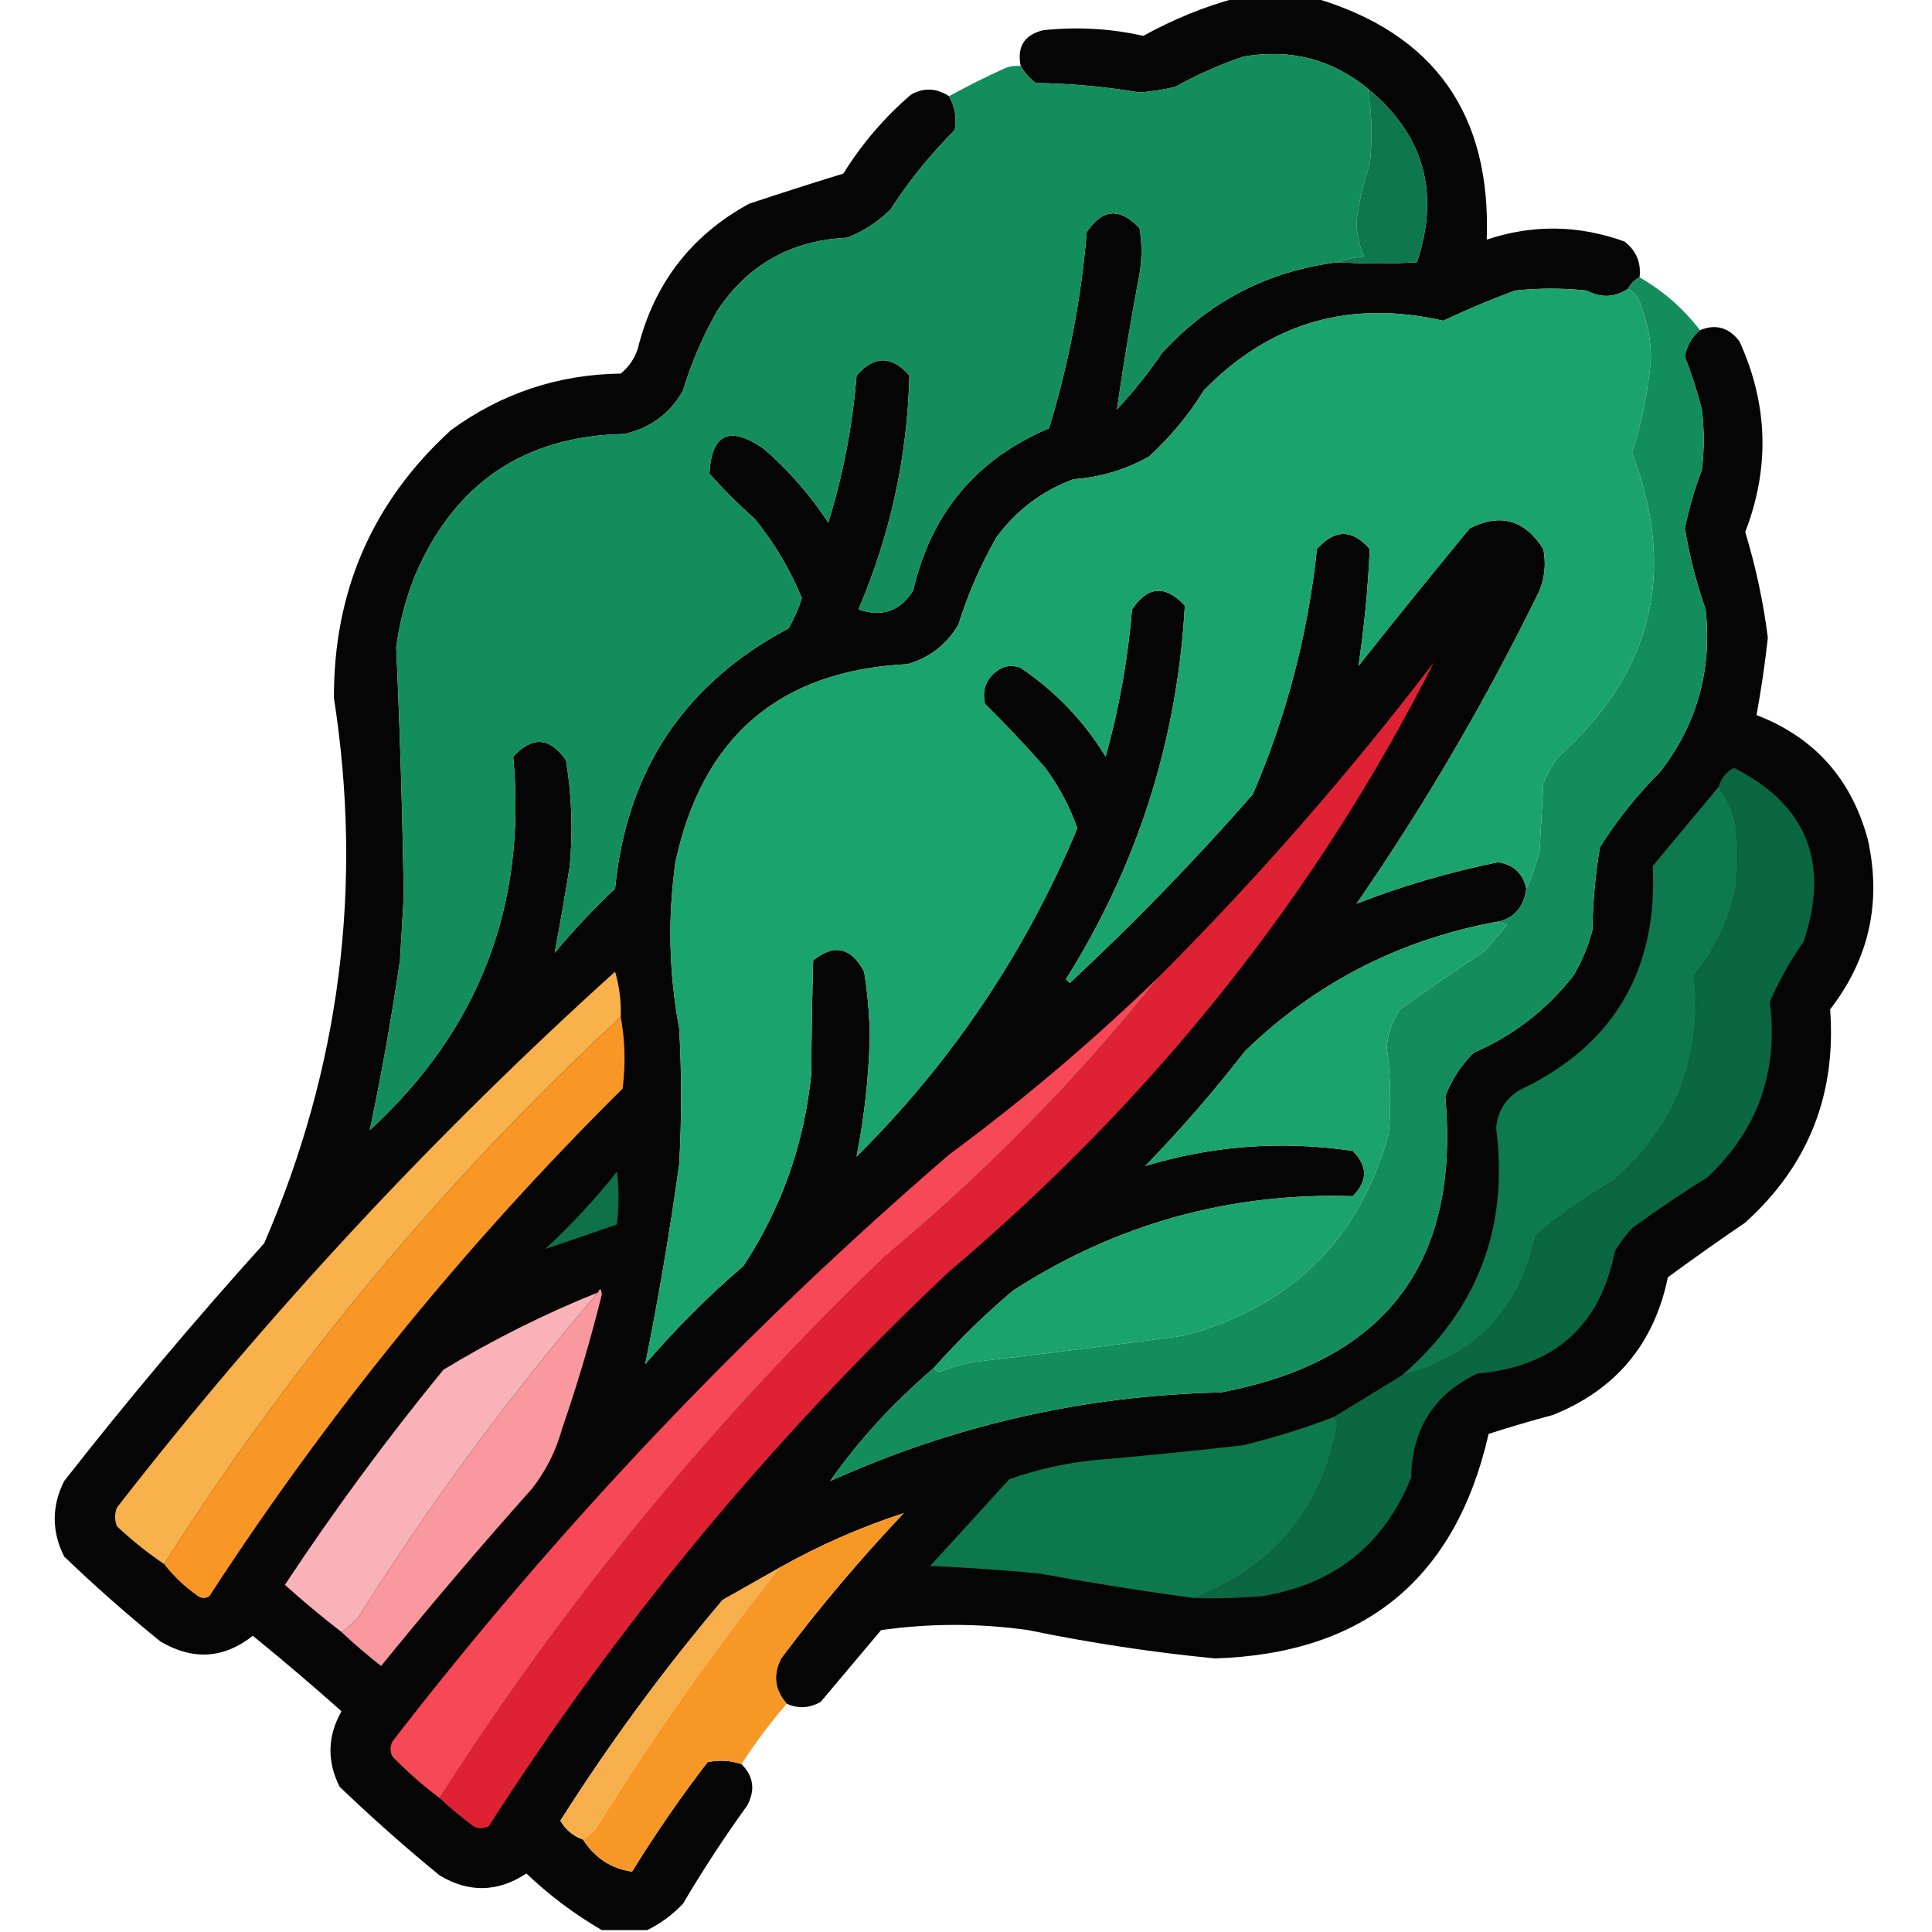 <?xml version="1.0" encoding="UTF-8"?>
<!DOCTYPE svg PUBLIC "-//W3C//DTD SVG 1.1//EN" "http://www.w3.org/Graphics/SVG/1.1/DTD/svg11.dtd">
<svg xmlns="http://www.w3.org/2000/svg" version="1.1" width="512px" height="512px" style="shape-rendering:geometricPrecision; text-rendering:geometricPrecision; image-rendering:optimizeQuality; fill-rule:evenodd; clip-rule:evenodd" xmlns:xlink="http://www.w3.org/1999/xlink">
<g><path style="opacity:0.984" fill="#010201" d="M 327.5,-0.5 C 334.5,-0.5 341.5,-0.5 348.5,-0.5C 380.046,8.851 395.212,30.184 394,63.5C 406.185,59.444 418.352,59.61 430.5,64C 433.62,66.408 434.953,69.574 434.5,73.5C 433.167,74.167 432.167,75.167 431.5,76.5C 427.948,78.868 424.281,79.035 420.5,77C 414.167,76.333 407.833,76.333 401.5,77C 395.062,79.385 388.728,82.052 382.5,85C 357.683,79.322 336.517,85.489 319,103.5C 315.002,109.979 310.168,115.812 304.5,121C 298.292,124.481 291.625,126.481 284.5,127C 276.1,130.114 269.267,135.281 264,142.5C 259.836,149.826 256.502,157.493 254,165.5C 250.9,170.8 246.4,174.3 240.5,176C 206.629,177.704 186.129,195.204 179,228.5C 176.929,243.208 177.262,257.875 180,272.5C 180.667,284.5 180.667,296.5 180,308.5C 177.53,326.323 174.53,343.99 171,361.5C 179,352.167 187.667,343.5 197,335.5C 207.163,320.012 213.163,303.012 215,284.5C 215.049,274.451 215.216,264.451 215.5,254.5C 221.068,250.048 225.568,251.048 229,257.5C 229.943,263.293 230.443,269.127 230.5,275C 230.203,285.677 229.036,296.177 227,306.5C 252.246,281.411 271.746,252.411 285.5,219.5C 283.448,213.728 280.614,208.394 277,203.5C 271.863,197.609 266.53,191.943 261,186.5C 260.132,182.328 261.632,179.162 265.5,177C 267.167,176.333 268.833,176.333 270.5,177C 279.712,183.212 287.212,191.045 293,200.5C 296.553,187.755 298.887,174.755 300,161.5C 304.171,155.271 308.837,154.938 314,160.5C 311.995,196.181 301.495,229.181 282.5,259.5C 282.833,259.833 283.167,260.167 283.5,260.5C 300.547,244.62 316.714,227.954 332,210.5C 340.947,189.711 346.614,168.045 349,145.5C 353.714,140.177 358.38,140.177 363,145.5C 362.541,155.91 361.541,166.243 360,176.5C 369.713,164.242 379.547,152.075 389.5,140C 397.575,135.91 404.075,137.744 409,145.5C 409.738,149.261 409.405,152.928 408,156.5C 393.852,185.48 377.685,213.147 359.5,239.5C 371.341,234.844 383.841,231.177 397,228.5C 401.132,229.14 403.632,231.473 404.5,235.5C 403.758,240.909 400.758,243.909 395.5,244.5C 370.229,249.384 348.396,260.717 330,278.5C 321.757,289.134 312.923,299.301 303.5,309C 321.441,303.554 339.774,302.221 358.5,305C 362.5,309 362.5,313 358.5,317C 325.896,315.984 295.896,324.318 268.5,342C 260.996,348.338 253.996,355.171 247.5,362.5C 236.584,371.871 227.417,381.871 220,392.5C 252.88,377.657 287.38,369.824 323.5,369C 367.179,360.778 387.013,334.611 383,290.5C 384.713,286.127 387.213,282.293 390.5,279C 401.096,274.399 409.929,267.566 417,258.5C 419.225,254.719 420.891,250.719 422,246.5C 422.108,239.089 422.775,231.755 424,224.5C 428.573,217.256 433.907,210.59 440,204.5C 449.754,191.822 453.754,177.488 452,161.5C 449.548,154.48 447.715,147.314 446.5,140C 447.587,134.736 449.087,129.569 451,124.5C 451.667,119.167 451.667,113.833 451,108.5C 449.773,103.72 448.273,99.054 446.5,94.5C 446.974,91.689 448.307,89.355 450.5,87.5C 454.703,85.778 458.203,86.778 461,90.5C 468.563,107.16 469.063,123.993 462.5,141C 465.303,150.205 467.303,159.538 468.5,169C 467.748,175.833 466.748,182.667 465.5,189.5C 480.821,195.401 490.655,206.401 495,222.5C 498.678,239.114 495.345,254.114 485,267.5C 486.693,290.104 479.193,308.938 462.5,324C 455.579,328.71 448.746,333.544 442,338.5C 438.371,356.129 428.204,368.296 411.5,375C 405.777,376.514 400.11,378.18 394.5,380C 385.757,418.394 361.59,438.227 322,439.5C 305.373,437.886 288.873,435.386 272.5,432C 259.492,430.156 246.492,430.156 233.5,432C 228.167,438.333 222.833,444.667 217.5,451C 214.546,452.719 211.546,452.885 208.5,451.5C 205.284,447.868 204.784,443.868 207,439.5C 217.082,426.08 227.915,413.247 239.5,401C 228.117,404.685 217.117,409.519 206.5,415.5C 201.527,418.321 196.527,421.155 191.5,424C 175.824,442.522 161.49,462.022 148.5,482.5C 149.931,484.938 151.931,486.604 154.5,487.5C 157.674,492.402 162.008,495.235 167.5,496C 173.673,485.985 180.34,476.319 187.5,467C 190.555,466.366 193.555,466.532 196.5,467.5C 199.715,470.721 200.215,474.388 198,478.5C 191.94,486.897 186.273,495.563 181,504.5C 178.175,507.476 175.008,509.809 171.5,511.5C 167.5,511.5 163.5,511.5 159.5,511.5C 152.332,507.354 145.665,502.354 139.5,496.5C 131.912,501.485 124.245,501.652 116.5,497C 107.318,489.481 98.485,481.647 90,473.5C 86.609,466.742 86.775,460.075 90.5,453.5C 82.839,446.675 75.005,440.009 67,433.5C 59.279,439.586 51.112,440.086 42.5,435C 33.703,427.872 25.203,420.372 17,412.5C 13.667,405.833 13.667,399.167 17,392.5C 33.915,370.914 51.581,349.914 70,329.5C 90.1,283.132 96.267,234.966 88.5,185C 88.388,156.639 98.721,132.972 119.5,114C 132.881,104.236 147.881,99.236 164.5,99C 166.617,97.269 168.117,95.102 169,92.5C 173.242,75.272 183.076,62.439 198.5,54C 206.824,51.227 215.157,48.56 223.5,46C 228.435,38.066 234.435,31.066 241.5,25C 244.904,23.18 248.237,23.346 251.5,25.5C 253.097,28.319 253.597,31.319 253,34.5C 246.575,40.921 240.909,47.921 236,55.5C 232.707,58.787 228.873,61.287 224.5,63C 209.598,63.696 198.098,70.196 190,82.5C 186.221,89.172 183.221,96.172 181,103.5C 177.551,109.611 172.385,113.444 165.5,115C 138.958,115.535 120.458,128.035 110,152.5C 107.551,158.63 105.884,164.963 105,171.5C 105.993,193.465 106.66,215.465 107,237.5C 106.667,243.167 106.333,248.833 106,254.5C 103.789,269.66 101.123,284.66 98,299.5C 126.995,272.861 139.661,239.861 136,200.5C 141.081,195.014 145.748,195.347 150,201.5C 151.519,210.781 151.853,220.114 151,229.5C 149.743,237.251 148.41,244.917 147,252.5C 151.967,246.531 157.301,240.865 163,235.5C 166.071,204.134 181.405,181.134 209,166.5C 210.444,163.945 211.611,161.279 212.5,158.5C 209.366,150.87 205.199,143.87 200,137.5C 195.721,133.711 191.721,129.711 188,125.5C 188.587,114.833 193.421,112.667 202.5,119C 209.099,124.761 214.766,131.261 219.5,138.5C 223.436,125.783 225.936,112.783 227,99.5C 231.667,94.167 236.333,94.167 241,99.5C 240.47,121.007 235.97,141.673 227.5,161.5C 233.7,163.644 238.534,161.978 242,156.5C 246.738,135.991 258.738,121.658 278,113.5C 283.185,96.543 286.519,79.21 288,61.5C 292.171,55.271 296.837,54.938 302,60.5C 302.667,64.5 302.667,68.5 302,72.5C 299.728,84.515 297.728,96.515 296,108.5C 300.38,103.789 304.38,98.789 308,93.5C 320.576,79.796 336.076,71.796 354.5,69.5C 361.55,69.918 368.55,69.918 375.5,69.5C 381.687,51.076 377.354,35.742 362.5,23.5C 352.953,15.682 341.953,12.849 329.5,15C 323.264,17.117 317.264,19.784 311.5,23C 308.374,23.759 305.207,24.259 302,24.5C 292.911,22.968 283.745,22.135 274.5,22C 272.807,20.75 271.473,19.25 270.5,17.5C 269.464,12.376 271.464,9.21 276.5,8C 285.468,7.056 294.302,7.556 303,9.5C 310.867,5.14 319.034,1.807 327.5,-0.5 Z"/></g>
<g><path style="opacity:1" fill="#148d5d" d="M 362.5,23.5 C 363.589,30.117 363.756,36.783 363,43.5C 361.319,48.376 360.153,53.376 359.5,58.5C 359.481,61.842 360.148,65.009 361.5,68C 358.964,68.186 356.631,68.686 354.5,69.5C 336.076,71.796 320.576,79.796 308,93.5C 304.38,98.789 300.38,103.789 296,108.5C 297.728,96.515 299.728,84.515 302,72.5C 302.667,68.5 302.667,64.5 302,60.5C 296.837,54.938 292.171,55.271 288,61.5C 286.519,79.21 283.185,96.543 278,113.5C 258.738,121.658 246.738,135.991 242,156.5C 238.534,161.978 233.7,163.644 227.5,161.5C 235.97,141.673 240.47,121.007 241,99.5C 236.333,94.167 231.667,94.167 227,99.5C 225.936,112.783 223.436,125.783 219.5,138.5C 214.766,131.261 209.099,124.761 202.5,119C 193.421,112.667 188.587,114.833 188,125.5C 191.721,129.711 195.721,133.711 200,137.5C 205.199,143.87 209.366,150.87 212.5,158.5C 211.611,161.279 210.444,163.945 209,166.5C 181.405,181.134 166.071,204.134 163,235.5C 157.301,240.865 151.967,246.531 147,252.5C 148.41,244.917 149.743,237.251 151,229.5C 151.853,220.114 151.519,210.781 150,201.5C 145.748,195.347 141.081,195.014 136,200.5C 139.661,239.861 126.995,272.861 98,299.5C 101.123,284.66 103.789,269.66 106,254.5C 106.333,248.833 106.667,243.167 107,237.5C 106.66,215.465 105.993,193.465 105,171.5C 105.884,164.963 107.551,158.63 110,152.5C 120.458,128.035 138.958,115.535 165.5,115C 172.385,113.444 177.551,109.611 181,103.5C 183.221,96.172 186.221,89.172 190,82.5C 198.098,70.196 209.598,63.696 224.5,63C 228.873,61.287 232.707,58.787 236,55.5C 240.909,47.921 246.575,40.921 253,34.5C 253.597,31.319 253.097,28.319 251.5,25.5C 256.364,22.822 261.364,20.322 266.5,18C 267.793,17.51 269.127,17.343 270.5,17.5C 271.473,19.25 272.807,20.75 274.5,22C 283.745,22.135 292.911,22.968 302,24.5C 305.207,24.259 308.374,23.759 311.5,23C 317.264,19.784 323.264,17.117 329.5,15C 341.953,12.849 352.953,15.682 362.5,23.5 Z"/></g>
<g><path style="opacity:1" fill="#0e774d" d="M 362.5,23.5 C 377.354,35.742 381.687,51.076 375.5,69.5C 368.55,69.918 361.55,69.918 354.5,69.5C 356.631,68.686 358.964,68.186 361.5,68C 360.148,65.009 359.481,61.842 359.5,58.5C 360.153,53.376 361.319,48.376 363,43.5C 363.756,36.783 363.589,30.117 362.5,23.5 Z"/></g>
<g><path style="opacity:1" fill="#148d5d" d="M 434.5,73.5 C 440.747,77.078 446.08,81.744 450.5,87.5C 448.307,89.355 446.974,91.689 446.5,94.5C 448.273,99.054 449.773,103.72 451,108.5C 451.667,113.833 451.667,119.167 451,124.5C 449.087,129.569 447.587,134.736 446.5,140C 447.715,147.314 449.548,154.48 452,161.5C 453.754,177.488 449.754,191.822 440,204.5C 433.907,210.59 428.573,217.256 424,224.5C 422.775,231.755 422.108,239.089 422,246.5C 420.891,250.719 419.225,254.719 417,258.5C 409.929,267.566 401.096,274.399 390.5,279C 387.213,282.293 384.713,286.127 383,290.5C 387.013,334.611 367.179,360.778 323.5,369C 287.38,369.824 252.88,377.657 220,392.5C 227.417,381.871 236.584,371.871 247.5,362.5C 247.735,363.097 248.235,363.43 249,363.5C 251.774,362.464 254.607,361.631 257.5,361C 276.202,358.832 294.869,356.499 313.5,354C 341.97,346.529 360.137,328.695 368,300.5C 368.692,292.815 368.525,285.149 367.5,277.5C 367.804,273.886 368.971,270.552 371,267.5C 378.413,262.21 385.913,257.043 393.5,252C 395.5,249.667 397.5,247.333 399.5,245C 398.207,244.51 396.873,244.343 395.5,244.5C 400.758,243.909 403.758,240.909 404.5,235.5C 405.956,232.386 407.122,229.052 408,225.5C 408.333,219.5 408.667,213.5 409,207.5C 410.08,205.004 411.414,202.67 413,200.5C 437.985,178.199 444.485,151.366 432.5,120C 435.033,112.029 436.7,103.863 437.5,95.5C 437.574,90.657 436.741,85.991 435,81.5C 434.451,79.24 433.284,77.574 431.5,76.5C 432.167,75.167 433.167,74.167 434.5,73.5 Z"/></g>
<g><path style="opacity:1" fill="#1ba36e" d="M 431.5,76.5 C 433.284,77.574 434.451,79.24 435,81.5C 436.741,85.991 437.574,90.657 437.5,95.5C 436.7,103.863 435.033,112.029 432.5,120C 444.485,151.366 437.985,178.199 413,200.5C 411.414,202.67 410.08,205.004 409,207.5C 408.667,213.5 408.333,219.5 408,225.5C 407.122,229.052 405.956,232.386 404.5,235.5C 403.632,231.473 401.132,229.14 397,228.5C 383.841,231.177 371.341,234.844 359.5,239.5C 377.685,213.147 393.852,185.48 408,156.5C 409.405,152.928 409.738,149.261 409,145.5C 404.075,137.744 397.575,135.91 389.5,140C 379.547,152.075 369.713,164.242 360,176.5C 361.541,166.243 362.541,155.91 363,145.5C 358.38,140.177 353.714,140.177 349,145.5C 346.614,168.045 340.947,189.711 332,210.5C 316.714,227.954 300.547,244.62 283.5,260.5C 283.167,260.167 282.833,259.833 282.5,259.5C 301.495,229.181 311.995,196.181 314,160.5C 308.837,154.938 304.171,155.271 300,161.5C 298.887,174.755 296.553,187.755 293,200.5C 287.212,191.045 279.712,183.212 270.5,177C 268.833,176.333 267.167,176.333 265.5,177C 261.632,179.162 260.132,182.328 261,186.5C 266.53,191.943 271.863,197.609 277,203.5C 280.614,208.394 283.448,213.728 285.5,219.5C 271.746,252.411 252.246,281.411 227,306.5C 229.036,296.177 230.203,285.677 230.5,275C 230.443,269.127 229.943,263.293 229,257.5C 225.568,251.048 221.068,250.048 215.5,254.5C 215.216,264.451 215.049,274.451 215,284.5C 213.163,303.012 207.163,320.012 197,335.5C 187.667,343.5 179,352.167 171,361.5C 174.53,343.99 177.53,326.323 180,308.5C 180.667,296.5 180.667,284.5 180,272.5C 177.262,257.875 176.929,243.208 179,228.5C 186.129,195.204 206.629,177.704 240.5,176C 246.4,174.3 250.9,170.8 254,165.5C 256.502,157.493 259.836,149.826 264,142.5C 269.267,135.281 276.1,130.114 284.5,127C 291.625,126.481 298.292,124.481 304.5,121C 310.168,115.812 315.002,109.979 319,103.5C 336.517,85.489 357.683,79.322 382.5,85C 388.728,82.052 395.062,79.385 401.5,77C 407.833,76.333 414.167,76.333 420.5,77C 424.281,79.035 427.948,78.868 431.5,76.5 Z"/></g>
<g><path style="opacity:1" fill="#df2233" d="M 116.5,476.5 C 149.954,424.176 189.287,376.343 234.5,333C 261.43,310.572 285.763,285.739 307.5,258.5C 333.545,232.363 357.712,204.696 380,175.5C 348.862,237.048 306.028,290.881 251.5,337C 204.633,381.203 163.966,430.203 129.5,484C 128.167,484.667 126.833,484.667 125.5,484C 122.335,481.665 119.335,479.165 116.5,476.5 Z"/></g>
<g><path style="opacity:1" fill="#0b6741" d="M 316.5,423.5 C 337.631,415.279 350.297,399.946 354.5,377.5C 354.457,376.584 354.124,375.917 353.5,375.5C 359.495,371.841 365.495,368.174 371.5,364.5C 390.928,359.57 402.761,347.237 407,327.5C 413.395,322.052 420.228,317.219 427.5,313C 444.045,298.725 451.212,280.558 449,258.5C 454.54,251.752 458.207,244.086 460,235.5C 460.667,229.833 460.667,224.167 460,218.5C 459.156,214.771 457.656,211.437 455.5,208.5C 456.126,206.237 457.46,204.57 459.5,203.5C 478.818,213.246 484.984,228.579 478,249.5C 474.479,254.542 471.479,259.875 469,265.5C 471.368,283.899 465.868,299.399 452.5,312C 445.661,316.252 438.994,320.752 432.5,325.5C 430.808,327.359 429.308,329.359 428,331.5C 424.045,351.451 411.878,362.284 391.5,364C 380.028,369.491 374.195,378.658 374,391.5C 366.801,409.355 353.634,419.855 334.5,423C 328.509,423.499 322.509,423.666 316.5,423.5 Z"/></g>
<g><path style="opacity:1" fill="#0e784e" d="M 455.5,208.5 C 457.656,211.437 459.156,214.771 460,218.5C 460.667,224.167 460.667,229.833 460,235.5C 458.207,244.086 454.54,251.752 449,258.5C 451.212,280.558 444.045,298.725 427.5,313C 420.228,317.219 413.395,322.052 407,327.5C 402.761,347.237 390.928,359.57 371.5,364.5C 391.553,347.18 399.886,325.347 396.5,299C 396.833,294.667 398.833,291.333 402.5,289C 427.501,277.185 439.334,257.351 438,229.5C 443.852,222.429 449.685,215.429 455.5,208.5 Z"/></g>
<g><path style="opacity:1" fill="#1ba36d" d="M 395.5,244.5 C 396.873,244.343 398.207,244.51 399.5,245C 397.5,247.333 395.5,249.667 393.5,252C 385.913,257.043 378.413,262.21 371,267.5C 368.971,270.552 367.804,273.886 367.5,277.5C 368.525,285.149 368.692,292.815 368,300.5C 360.137,328.695 341.97,346.529 313.5,354C 294.869,356.499 276.202,358.832 257.5,361C 254.607,361.631 251.774,362.464 249,363.5C 248.235,363.43 247.735,363.097 247.5,362.5C 253.996,355.171 260.996,348.338 268.5,342C 295.896,324.318 325.896,315.984 358.5,317C 362.5,313 362.5,309 358.5,305C 339.774,302.221 321.441,303.554 303.5,309C 312.923,299.301 321.757,289.134 330,278.5C 348.396,260.717 370.229,249.384 395.5,244.5 Z"/></g>
<g><path style="opacity:1" fill="#f8b14b" d="M 164.5,269.5 C 117.823,312.816 77.49,361.15 43.5,414.5C 39.12,411.544 34.954,408.211 31,404.5C 30.333,402.833 30.333,401.167 31,399.5C 70.705,348.451 114.705,301.118 163,257.5C 164.156,261.418 164.656,265.418 164.5,269.5 Z"/></g>
<g><path style="opacity:1" fill="#f89726" d="M 164.5,269.5 C 165.653,275.653 165.82,281.986 165,288.5C 123.578,329.562 87.078,374.396 55.5,423C 54.5,423.667 53.5,423.667 52.5,423C 49.044,420.613 46.044,417.78 43.5,414.5C 77.49,361.15 117.823,312.816 164.5,269.5 Z"/></g>
<g><path style="opacity:1" fill="#f74857" d="M 307.5,258.5 C 285.763,285.739 261.43,310.572 234.5,333C 189.287,376.343 149.954,424.176 116.5,476.5C 112.084,473.194 107.917,469.527 104,465.5C 103.333,464.167 103.333,462.833 104,461.5C 147.808,404.837 196.974,353.003 251.5,306C 271.214,291.457 289.88,275.624 307.5,258.5 Z"/></g>
<g><path style="opacity:1" fill="#0e7149" d="M 163.5,310.5 C 164.047,314.978 164.047,319.645 163.5,324.5C 157.089,326.719 150.756,328.886 144.5,331C 151.407,324.597 157.74,317.764 163.5,310.5 Z"/></g>
<g><path style="opacity:1" fill="#f9b2b7" d="M 158.5,342.5 C 135.236,369.6 114.069,398.267 95,428.5C 93.629,430.041 92.129,431.375 90.5,432.5C 85.373,428.545 80.373,424.378 75.5,420C 88.524,400.288 102.524,381.288 117.5,363C 130.627,355.028 144.294,348.194 158.5,342.5 Z"/></g>
<g><path style="opacity:1" fill="#f9989f" d="M 90.5,432.5 C 92.129,431.375 93.629,430.041 95,428.5C 114.069,398.267 135.236,369.6 158.5,342.5C 158.969,341.255 159.303,341.421 159.5,343C 156.547,354.977 153.047,366.81 149,378.5C 147.388,384.391 144.721,389.725 141,394.5C 127.292,409.873 113.958,425.539 101,441.5C 97.308,438.635 93.808,435.635 90.5,432.5 Z"/></g>
<g><path style="opacity:1" fill="#0e784d" d="M 353.5,375.5 C 354.124,375.917 354.457,376.584 354.5,377.5C 350.297,399.946 337.631,415.279 316.5,423.5C 302.807,421.662 289.14,419.496 275.5,417C 265.852,416.075 256.185,415.408 246.5,415C 253.5,407.333 260.5,399.667 267.5,392C 274.634,389.477 281.967,387.811 289.5,387C 302.851,385.856 316.184,384.523 329.5,383C 337.665,381 345.665,378.5 353.5,375.5 Z"/></g>
<g><path style="opacity:1" fill="#f79726" d="M 208.5,451.5 C 204.147,456.527 200.147,461.86 196.5,467.5C 193.555,466.532 190.555,466.366 187.5,467C 180.34,476.319 173.673,485.985 167.5,496C 162.008,495.235 157.674,492.402 154.5,487.5C 155.794,486.71 156.961,485.71 158,484.5C 172.855,460.495 189.022,437.495 206.5,415.5C 217.117,409.519 228.117,404.685 239.5,401C 227.915,413.247 217.082,426.08 207,439.5C 204.784,443.868 205.284,447.868 208.5,451.5 Z"/></g>
<g><path style="opacity:1" fill="#f6af4a" d="M 206.5,415.5 C 189.022,437.495 172.855,460.495 158,484.5C 156.961,485.71 155.794,486.71 154.5,487.5C 151.931,486.604 149.931,484.938 148.5,482.5C 161.49,462.022 175.824,442.522 191.5,424C 196.527,421.155 201.527,418.321 206.5,415.5 Z"/></g>
</svg>
